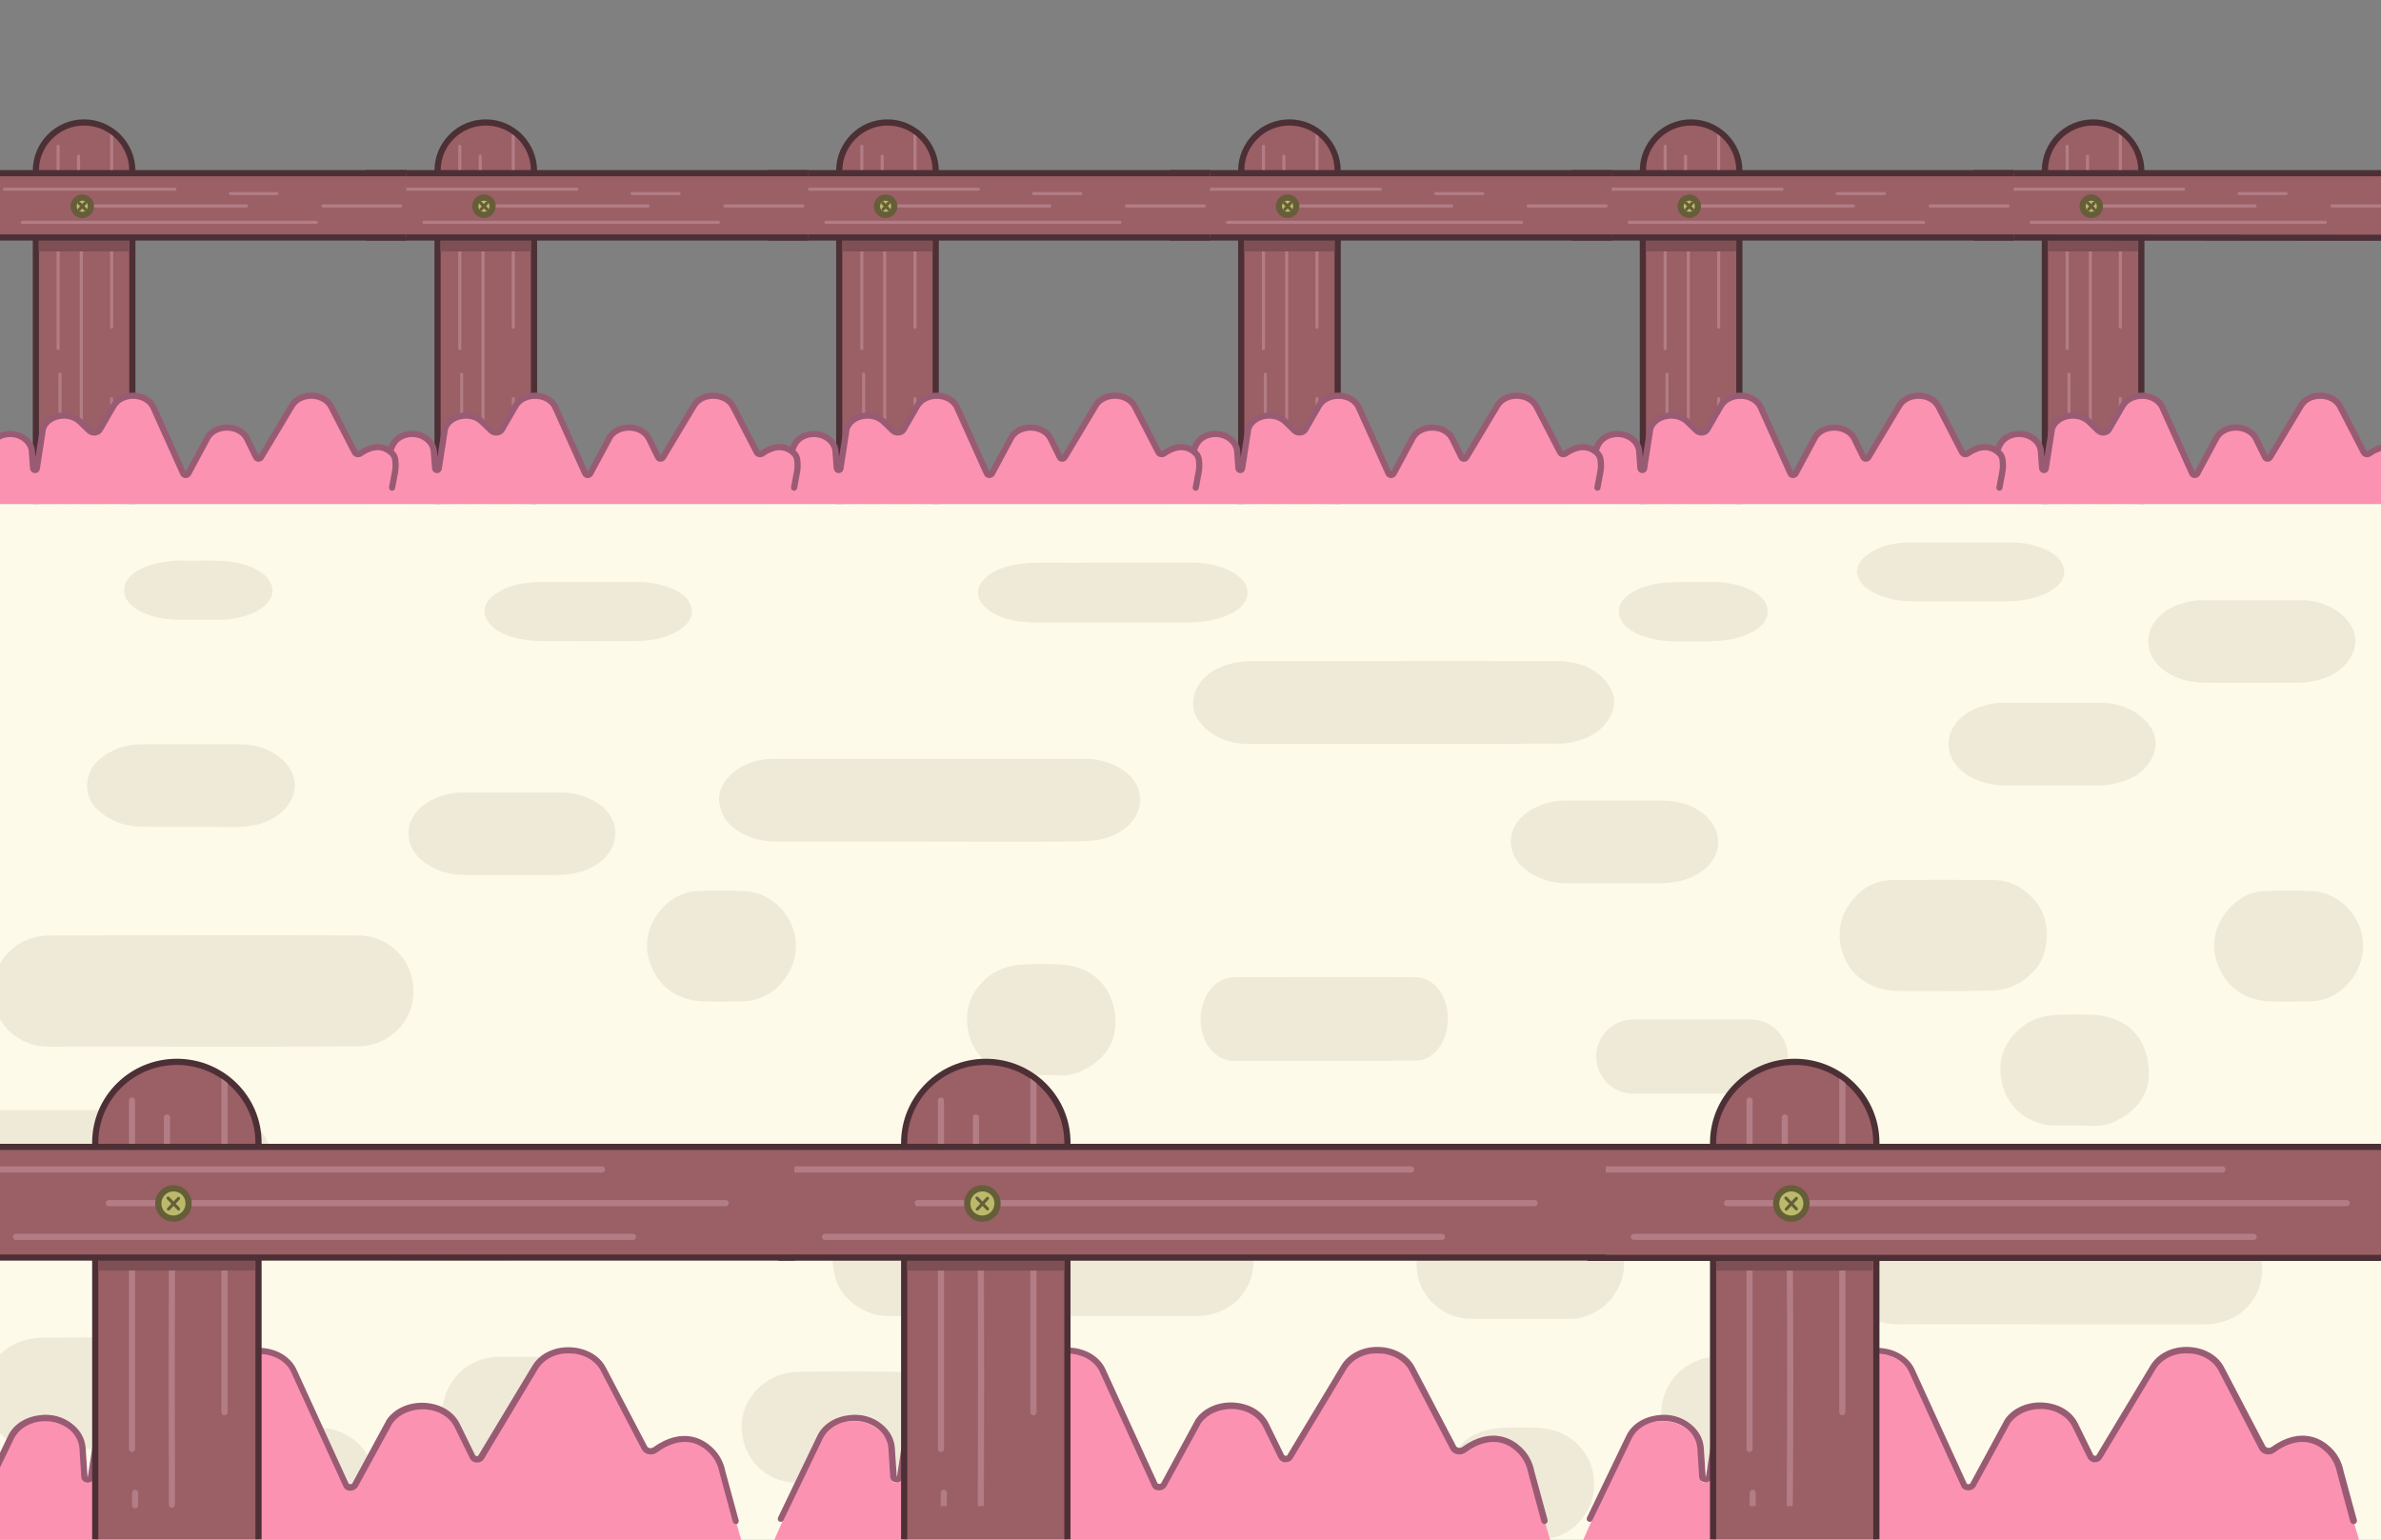 <?xml version="1.0" encoding="utf-8"?>
<!-- Generator: Adobe Illustrator 26.2.1, SVG Export Plug-In . SVG Version: 6.00 Build 0)  -->
<svg version="1.1" id="Layer_1" xmlns="http://www.w3.org/2000/svg" xmlns:xlink="http://www.w3.org/1999/xlink" x="0px" y="0px"
	 viewBox="0 0 770 498" style="enable-background:new 0 0 770 498;" xml:space="preserve">
<rect x="0" y="0" width="770" height="498" fill="#808080" stroke="none"/>
<style type="text/css">
	.st0{fill:#9B5F66;}
	.st1{fill:#4C3035;}
	.st2{clip-path:url(#SVGID_00000042705179466774639720000016606211198376518834_);}
	.st3{fill:none;stroke:#B27D85;stroke-linecap:round;stroke-miterlimit:10;}
	.st4{fill:none;stroke:#7F4F56;stroke-width:10;stroke-miterlimit:10;}
	.st5{fill:none;stroke:#4C3035;stroke-width:2;stroke-miterlimit:10;}
	.st6{fill:#BABA6A;stroke:#665D39;stroke-width:2;stroke-miterlimit:10;}
	.st7{fill:none;stroke:#665D39;stroke-linecap:round;stroke-miterlimit:10;}
	.st8{fill:#FC92B1;}
	.st9{fill:none;stroke:#995B73;stroke-width:2;stroke-linecap:round;stroke-miterlimit:10;}
	.st10{clip-path:url(#SVGID_00000085224042582579697750000015475757862578368659_);}
	.st11{clip-path:url(#SVGID_00000148652434263625296930000004195761079021285276_);}
	.st12{clip-path:url(#SVGID_00000102530348541149364390000009557105218241904305_);}
	.st13{clip-path:url(#SVGID_00000181782157020748627230000008043758527228018824_);}
	.st14{clip-path:url(#SVGID_00000138566569702193598570000018269794459316217473_);}
	.st15{fill:#FDFAEA;}
	.st16{fill:#EFEAD8;}
	.st17{fill:#995B73;}
	.st18{clip-path:url(#SVGID_00000160170218174752312240000010390864348495004570_);}
	.st19{fill:#B27D85;}
	.st20{fill:#7F4F56;}
	.st21{fill:#BABA6A;}
	.st22{fill:#665D39;}
	.st23{clip-path:url(#SVGID_00000079473546386417282000000015840510572696513411_);}
	.st24{clip-path:url(#SVGID_00000057858847504065869860000014563563492678108069_);}
</style>
<path class="st0" d="M676.9,261c-8.6,0-15.6-7-15.6-15.6V55.3c0-8.6,7-15.6,15.6-15.6s15.6,7,15.6,15.6v190.1
	C692.4,254,685.4,261,676.9,261z"/>
<path class="st1" d="M676.9,40.6c8.1,0,14.6,6.5,14.6,14.6v190.1c0,8.1-6.5,14.6-14.6,14.6s-14.6-6.5-14.6-14.6v-190
	C662.2,47.2,668.8,40.6,676.9,40.6 M676.9,38.6c-9.2,0-16.6,7.5-16.6,16.6v190.1c0,9.2,7.5,16.6,16.6,16.6s16.6-7.5,16.6-16.6v-190
	C693.4,46.1,685.9,38.6,676.9,38.6z"/>
<g>
	<defs>
		<path id="SVGID_1_" d="M676.9,260c-8.1,0-14.6-6.5-14.6-14.6V55.3c0-8.1,6.5-14.6,14.6-14.6s14.6,6.5,14.6,14.6v190.1
			C691.4,253.5,684.9,260,676.9,260z"/>
	</defs>
	<clipPath id="SVGID_00000100368060720357108730000014023237852469768888_">
		<use xlink:href="#SVGID_1_"  style="overflow:visible;"/>
	</clipPath>
	<g style="clip-path:url(#SVGID_00000100368060720357108730000014023237852469768888_);">
		<path class="st3" d="M668.5,247.3v65.4 M676,276.2v65.4 M685.7,228.9v76.9 M675.1,250.5v17.3 M669.1,321v12.8"/>
		<g>
			<path class="st3" d="M668.5,147.3v65.4 M676,176.2v65.4 M685.7,128.9v76.9 M675.1,150.5v17.3 M669.1,221v12.8"/>
		</g>
		<g>
			<path class="st3" d="M668.5,47.3v65.4 M676,76.2v65.4 M685.7,28.9v76.9 M675.1,50.5v17.3 M669.1,121v12.8"/>
		</g>
	</g>
</g>
<path class="st4" d="M662.2,76.3h29.2"/>
<path class="st0" d="M638.2,56h143.3v20.9H638.2"/>
<path class="st3" d="M651.1,61.2h55.1 M674.2,66.6h55.1 M656.9,71.9H752"/>
<path class="st5" d="M638.2,76.8l143.3,0.1 M638.2,56h143.3"/>
<circle class="st6" cx="676.3" cy="66.7" r="2.8"/>
<path class="st7" d="M675.3,65.7l2,2 M677.2,65.7l-1.8,2"/>
<path class="st3" d="M724.1,62.6h15.2 M754.1,66.6h25.2"/>
<path class="st8" d="M638.2,163h138.9l1.6-12.2c-0.3-1.5-1-3-2.3-4.2c-3.8-3.7-8.2-1.4-10.2,0c-0.6,0.5-1.6,0.3-1.9-0.4l-7.6-14.7
	c-2.4-4.6-10.1-4.7-12.7-0.3l-10,16.7c-0.3,0.6-1.3,0.5-1.6,0l-2.9-5.9c-2.2-4.5-9.7-4.9-12.6-0.7l-6.4,11.9c-0.3,0.6-1.4,0.6-1.7,0
	l-9.7-21.5c-2.4-4.6-10.2-4.7-12.8-0.2l-4.4,7.6c-0.6,1.1-2.4,1.3-3.4,0.4l-3-2.9c-3.6-3.5-10.5-2.2-12,2.2l-2,12.9
	c-0.1,0.6-1.2,0.6-1.2,0l-0.4-5.4c-0.2-3.4-3.9-6.1-8-5.6c-2.3,0.3-4.4,1.5-5.4,3.7L638.2,163L638.2,163z"/>
<path class="st9" d="M776.5,157.7l0.9-4.8c0.3-1.4,0.3-2.9,0.1-4.3c-0.1-0.7-0.4-1.4-1-2c-3.8-3.7-8.2-1.4-10.2,0
	c-0.6,0.5-1.6,0.3-1.9-0.4l-7.6-14.7c-2.4-4.6-10.1-4.7-12.7-0.3l-10,16.7c-0.4,0.6-1.3,0.6-1.6-0.1l-2.9-5.9
	c-2.2-4.5-9.7-4.9-12.6-0.7l-6.4,11.9c-0.4,0.7-1.4,0.7-1.7-0.1l-9.7-21.5c-2.4-4.6-10.2-4.7-12.8-0.2l-4.4,7.6
	c-0.6,1.1-2.4,1.3-3.4,0.4l-3-2.9c-3.6-3.5-10.5-2.2-12,2.2l-2,12.9c-0.1,0.7-1.1,0.7-1.2-0.1L660,146c-0.2-3.4-3.9-6.1-8-5.6
	c-2.3,0.3-4.4,1.5-5.4,3.7l-5.4,12.5"/>
<g>
	<path class="st0" d="M546.9,261c-8.6,0-15.6-7-15.6-15.6V55.3c0-8.6,7-15.6,15.6-15.6s15.6,7,15.6,15.6v190.1
		C562.5,254,555.5,261,546.9,261z"/>
	<path class="st1" d="M546.9,40.6c8.1,0,14.6,6.5,14.6,14.6v190.1c0,8.1-6.5,14.6-14.6,14.6s-14.6-6.5-14.6-14.6v-190
		C532.2,47.2,538.8,40.6,546.9,40.6 M546.9,38.6c-9.2,0-16.6,7.5-16.6,16.6v190.1c0,9.2,7.5,16.6,16.6,16.6s16.6-7.5,16.6-16.6v-190
		C563.5,46.1,556,38.6,546.9,38.6z"/>
	<g>
		<defs>
			<path id="SVGID_00000010289008603429262080000017146757203302859682_" d="M546.9,260c-8.1,0-14.6-6.5-14.6-14.6V55.3
				c0-8.1,6.5-14.6,14.6-14.6s14.6,6.5,14.6,14.6v190.1C561.5,253.5,555,260,546.9,260z"/>
		</defs>
		<clipPath id="SVGID_00000081625927827411177390000016393514280826751646_">
			<use xlink:href="#SVGID_00000010289008603429262080000017146757203302859682_"  style="overflow:visible;"/>
		</clipPath>
		<g style="clip-path:url(#SVGID_00000081625927827411177390000016393514280826751646_);">
			<path class="st3" d="M538.5,247.3v65.4 M546,276.2v65.4 M555.8,228.9v76.9 M545.1,250.5v17.3 M539.1,321v12.8"/>
			<g>
				<path class="st3" d="M538.5,147.3v65.4 M546,176.2v65.4 M555.8,128.9v76.9 M545.1,150.5v17.3 M539.1,221v12.8"/>
			</g>
			<g>
				<path class="st3" d="M538.5,47.3v65.4 M546,76.2v65.4 M555.8,28.9v76.9 M545.1,50.5v17.3 M539.1,121v12.8"/>
			</g>
		</g>
	</g>
	<path class="st4" d="M532.2,76.3h29.3"/>
	<path class="st0" d="M508.2,56h143v20.9h-143"/>
	<path class="st3" d="M521.1,61.2h55.2 M544.2,66.6h55.2 M526.9,71.9h95.2"/>
	<path class="st5" d="M508.2,76.8h143 M508.2,56h143"/>
	<g>
		<circle class="st6" cx="546.3" cy="66.7" r="2.8"/>
		<path class="st7" d="M545.3,65.7l2,2 M547.2,65.7l-1.8,2"/>
	</g>
	<path class="st3" d="M594.2,62.6h15.2 M624.2,66.6h25.2"/>
	<path class="st8" d="M508.2,163h142.9l-2.4-12.2c-0.3-1.5-1-3-2.3-4.2c-3.8-3.7-8.2-1.4-10.2,0c-0.6,0.5-1.6,0.3-1.9-0.4l-7.6-14.7
		c-2.4-4.6-10.1-4.7-12.7-0.3l-10,16.7c-0.3,0.6-1.3,0.5-1.6,0l-2.9-5.9c-2.2-4.5-9.7-4.9-12.6-0.7l-6.4,11.9
		c-0.3,0.6-1.4,0.6-1.7,0l-9.7-21.5c-2.4-4.6-10.2-4.7-12.8-0.2l-4.4,7.6c-0.6,1.1-2.4,1.3-3.4,0.4l-3-2.9c-3.6-3.5-10.5-2.2-12,2.2
		l-2,12.9c-0.1,0.6-1.2,0.6-1.2,0l-0.4-5.4c-0.2-3.4-3.9-6.1-8-5.6c-2.3,0.3-4.4,1.5-5.4,3.7L508.2,163L508.2,163z"/>
	<path class="st9" d="M646.6,157.7l0.9-4.8c0.3-1.4,0.3-2.9,0.1-4.3c-0.1-0.7-0.4-1.4-1-2c-3.8-3.7-8.2-1.4-10.2,0
		c-0.6,0.5-1.6,0.3-1.9-0.4l-7.6-14.7c-2.4-4.6-10.1-4.7-12.7-0.3l-10,16.7c-0.4,0.6-1.3,0.6-1.6-0.1l-2.9-5.9
		c-2.2-4.5-9.7-4.9-12.6-0.7l-6.4,11.9c-0.4,0.7-1.4,0.7-1.7-0.1l-9.7-21.5c-2.4-4.6-10.2-4.7-12.8-0.2l-4.4,7.6
		c-0.6,1.1-2.4,1.3-3.4,0.4l-3-2.9c-3.6-3.5-10.5-2.2-12,2.2l-2,12.9c-0.1,0.7-1.1,0.7-1.2-0.1l-0.4-5.4c-0.2-3.4-3.9-6.1-8-5.6
		c-2.3,0.3-4.4,1.5-5.4,3.7l-5.4,12.5"/>
</g>
<g>
	<path class="st0" d="M417,261c-8.6,0-15.6-7-15.6-15.6V55.3c0-8.6,7-15.6,15.6-15.6s15.6,7,15.6,15.6v190.1
		C432.6,254,425.6,261,417,261z"/>
	<path class="st1" d="M417,40.6c8.1,0,14.6,6.5,14.6,14.6v190.1c0,8.1-6.6,14.6-14.6,14.6s-14.6-6.5-14.6-14.6v-190
		C402.3,47.2,408.9,40.6,417,40.6 M417,38.6c-9.2,0-16.6,7.5-16.6,16.6v190.1c0,9.2,7.5,16.6,16.6,16.6c9.2,0,16.6-7.5,16.6-16.6
		v-190C433.6,46.1,426.1,38.6,417,38.6z"/>
	<g>
		<defs>
			<path id="SVGID_00000137842461862232599510000015230408956662081181_" d="M417,260c-8.1,0-14.6-6.5-14.6-14.6V55.3
				c0-8.1,6.5-14.6,14.6-14.6s14.6,6.5,14.6,14.6v190.1C431.6,253.5,425.1,260,417,260z"/>
		</defs>
		<clipPath id="SVGID_00000157292985068661802870000014240693044395288506_">
			<use xlink:href="#SVGID_00000137842461862232599510000015230408956662081181_"  style="overflow:visible;"/>
		</clipPath>
		<g style="clip-path:url(#SVGID_00000157292985068661802870000014240693044395288506_);">
			<path class="st3" d="M408.6,247.3v65.4 M416.1,276.2v65.4 M425.9,228.9v76.9 M415.2,250.5v17.3 M409.2,321v12.8"/>
			<g>
				<path class="st3" d="M408.6,147.3v65.4 M416.1,176.2v65.4 M425.9,128.9v76.9 M415.2,150.5v17.3 M409.2,221v12.8"/>
			</g>
			<g>
				<path class="st3" d="M408.6,47.3v65.4 M416.1,76.2v65.4 M425.9,28.9v76.9 M415.2,50.5v17.3 M409.2,121v12.8"/>
			</g>
		</g>
	</g>
	<path class="st4" d="M402.3,76.3h29.3"/>
	<path class="st0" d="M378.3,56h142.9v20.9H378.3"/>
	<path class="st3" d="M391.2,61.2h55.2 M414.3,66.6h55.2 M397,71.9h95.1"/>
	<path class="st5" d="M378.3,76.8h142.9 M378.3,56h142.9"/>
	<g>
		<circle class="st6" cx="416.4" cy="66.7" r="2.8"/>
		<path class="st7" d="M415.4,65.7l2,2 M417.3,65.7l-1.8,2"/>
	</g>
	<path class="st3" d="M464.3,62.6h15.2 M494.2,66.6h25.2"/>
	<path class="st8" d="M378.3,163h142.9l-2.4-12.2c-0.3-1.5-1-3-2.3-4.2c-3.8-3.7-8.2-1.4-10.2,0c-0.6,0.5-1.6,0.3-1.9-0.4l-7.6-14.7
		c-2.4-4.6-10.1-4.7-12.7-0.3l-10,16.7c-0.3,0.6-1.3,0.5-1.6,0l-2.9-5.9c-2.2-4.5-9.7-4.9-12.6-0.7l-6.4,11.9
		c-0.3,0.6-1.4,0.6-1.7,0l-9.7-21.5c-2.4-4.6-10.2-4.7-12.8-0.2l-4.4,7.6c-0.6,1.1-2.4,1.3-3.4,0.4l-3-2.9c-3.6-3.5-10.5-2.2-12,2.2
		l-2,12.9c-0.1,0.6-1.2,0.6-1.2,0l-0.4-5.4c-0.2-3.4-3.9-6.1-8-5.6c-2.3,0.3-4.4,1.5-5.4,3.7L378.3,163L378.3,163z"/>
	<path class="st9" d="M516.6,157.7l0.9-4.8c0.3-1.4,0.3-2.9,0.1-4.3c-0.1-0.7-0.4-1.4-1-2c-3.8-3.7-8.2-1.4-10.2,0
		c-0.6,0.5-1.6,0.3-1.9-0.4l-7.6-14.7c-2.4-4.6-10.1-4.7-12.7-0.3l-10,16.7c-0.4,0.6-1.3,0.6-1.6-0.1l-2.9-5.9
		c-2.2-4.5-9.7-4.9-12.6-0.7l-6.4,11.9c-0.4,0.7-1.4,0.7-1.7-0.1l-9.7-21.5c-2.4-4.6-10.2-4.7-12.8-0.2l-4.4,7.6
		c-0.6,1.1-2.4,1.3-3.4,0.4l-3-2.9c-3.6-3.5-10.5-2.2-12,2.2l-2,12.9c-0.1,0.7-1.1,0.7-1.2-0.1l-0.4-5.4c-0.2-3.4-3.9-6.1-8-5.6
		c-2.3,0.3-4.4,1.5-5.4,3.7l-5.4,12.5"/>
</g>
<g>
	<path class="st0" d="M287,261c-8.6,0-15.6-7-15.6-15.6V55.3c0-8.6,7-15.6,15.6-15.6s15.6,7,15.6,15.6v190.1
		C302.6,254,295.6,261,287,261z"/>
	<path class="st1" d="M287,40.6c8.1,0,14.6,6.5,14.6,14.6v190.1c0,8.1-6.6,14.6-14.6,14.6s-14.6-6.5-14.6-14.6v-190
		C272.4,47.2,279,40.6,287,40.6 M287,38.6c-9.2,0-16.6,7.5-16.6,16.6v190.1c0,9.2,7.5,16.6,16.6,16.6c9.2,0,16.6-7.5,16.6-16.6v-190
		C303.6,46.1,296.1,38.6,287,38.6z"/>
	<g>
		<defs>
			<path id="SVGID_00000116201283856937290870000002778722884017113523_" d="M287,260c-8.1,0-14.6-6.5-14.6-14.6V55.3
				c0-8.1,6.5-14.6,14.6-14.6s14.6,6.5,14.6,14.6v190.1C301.6,253.5,295.1,260,287,260z"/>
		</defs>
		<clipPath id="SVGID_00000183933872421270389720000016035473442168973241_">
			<use xlink:href="#SVGID_00000116201283856937290870000002778722884017113523_"  style="overflow:visible;"/>
		</clipPath>
		<g style="clip-path:url(#SVGID_00000183933872421270389720000016035473442168973241_);">
			<path class="st3" d="M278.7,247.3v65.4 M286.1,276.2v65.4 M295.9,228.9v76.9 M285.3,250.5v17.3 M279.3,321v12.8"/>
			<g>
				<path class="st3" d="M278.7,147.3v65.4 M286.1,176.2v65.4 M295.9,128.9v76.9 M285.3,150.5v17.3 M279.3,221v12.8"/>
			</g>
			<g>
				<path class="st3" d="M278.7,47.3v65.4 M286.1,76.2v65.4 M295.9,28.9v76.9 M285.3,50.5v17.3 M279.3,121v12.8"/>
			</g>
		</g>
	</g>
	<path class="st4" d="M272.4,76.3h29.2"/>
	<path class="st0" d="M248.4,56h142.9v20.9H248.4"/>
	<path class="st3" d="M261.3,61.2h55.1 M284.4,66.6h55.1 M267.1,71.9h95.1"/>
	<path class="st5" d="M248.4,76.8h142.9 M248.4,56h142.9"/>
	<g>
		<circle class="st6" cx="286.4" cy="66.7" r="2.8"/>
		<path class="st7" d="M285.5,65.7l1.9,2 M287.3,65.7l-1.7,2"/>
	</g>
	<path class="st3" d="M334.3,62.6h15.2 M364.3,66.6h25.2"/>
	<path class="st8" d="M248.4,163h142.9l-2.4-12.2c-0.3-1.5-1-3-2.3-4.2c-3.8-3.7-8.2-1.4-10.2,0c-0.6,0.5-1.6,0.3-1.9-0.4l-7.6-14.7
		c-2.4-4.6-10.1-4.7-12.7-0.3l-10,16.7c-0.3,0.6-1.3,0.5-1.6,0l-2.9-5.9c-2.2-4.5-9.7-4.9-12.6-0.7l-6.4,11.9
		c-0.3,0.6-1.4,0.6-1.7,0l-9.7-21.5c-2.4-4.6-10.2-4.7-12.8-0.2l-4.4,7.6c-0.6,1.1-2.4,1.3-3.4,0.4l-3-2.9c-3.6-3.5-10.5-2.2-12,2.2
		l-2,12.9c-0.1,0.6-1.2,0.6-1.2,0l-0.4-5.4c-0.2-3.4-3.9-6.1-8-5.6c-2.3,0.3-4.4,1.5-5.4,3.7L248.4,163L248.4,163z"/>
	<path class="st9" d="M386.7,157.7l0.9-4.8c0.3-1.4,0.3-2.9,0.1-4.3c-0.1-0.7-0.4-1.4-1-2c-3.8-3.7-8.2-1.4-10.2,0
		c-0.6,0.5-1.6,0.3-1.9-0.4l-7.6-14.7c-2.4-4.6-10.1-4.7-12.7-0.3l-10,16.7c-0.4,0.6-1.3,0.6-1.6-0.1l-2.9-5.9
		c-2.2-4.5-9.7-4.9-12.6-0.7l-6.4,11.9c-0.4,0.7-1.4,0.7-1.7-0.1l-9.7-21.5c-2.4-4.6-10.2-4.7-12.8-0.2l-4.4,7.6
		c-0.6,1.1-2.4,1.3-3.4,0.4l-3-2.9c-3.6-3.5-10.5-2.2-12,2.2l-2,12.9c-0.1,0.7-1.1,0.7-1.2-0.1l-0.4-5.4c-0.2-3.4-3.9-6.1-8-5.6
		c-2.3,0.3-4.4,1.5-5.4,3.7l-5.4,12.5"/>
</g>
<g>
	<path class="st0" d="M157.1,261c-8.6,0-15.6-7-15.6-15.6V55.3c0-8.6,7-15.6,15.6-15.6s15.6,7,15.6,15.6v190.1
		C172.7,254,165.7,261,157.1,261z"/>
	<path class="st1" d="M157.1,40.6c8.1,0,14.6,6.5,14.6,14.6v190.1c0,8.1-6.6,14.6-14.6,14.6s-14.6-6.5-14.6-14.6v-190
		C142.4,47.2,149,40.6,157.1,40.6 M157.1,38.6c-9.2,0-16.6,7.5-16.6,16.6v190.1c0,9.2,7.5,16.6,16.6,16.6s16.6-7.5,16.6-16.6v-190
		C173.7,46.1,166.2,38.6,157.1,38.6z"/>
	<g>
		<defs>
			<path id="SVGID_00000003793854623007937090000012693264282430962838_" d="M157.1,260c-8.1,0-14.6-6.5-14.6-14.6V55.3
				c0-8.1,6.6-14.6,14.6-14.6c8.1,0,14.6,6.5,14.6,14.6v190.1C171.7,253.5,165.2,260,157.1,260z"/>
		</defs>
		<clipPath id="SVGID_00000026856788196714039860000018396833500504589189_">
			<use xlink:href="#SVGID_00000003793854623007937090000012693264282430962838_"  style="overflow:visible;"/>
		</clipPath>
		<g style="clip-path:url(#SVGID_00000026856788196714039860000018396833500504589189_);">
			<path class="st3" d="M148.7,247.3v65.4 M156.2,276.2v65.4 M166,228.9v76.9 M155.3,250.5v17.3 M149.3,321v12.8"/>
			<g>
				<path class="st3" d="M148.7,147.3v65.4 M156.2,176.2v65.4 M166,128.9v76.9 M155.3,150.5v17.3 M149.3,221v12.8"/>
			</g>
			<g>
				<path class="st3" d="M148.7,47.3v65.4 M156.2,76.2v65.4 M166,28.9v76.9 M155.3,50.5v17.3 M149.3,121v12.8"/>
			</g>
		</g>
	</g>
	<path class="st4" d="M142.4,76.3h29.3"/>
	<path class="st0" d="M118.4,56h143v20.9h-143"/>
	<path class="st3" d="M131.3,61.2h55.2 M154.4,66.6h55.2 M137.1,71.9h95.2"/>
	<path class="st5" d="M118.4,76.8h143 M118.4,56h143"/>
	<g>
		<circle class="st6" cx="156.5" cy="66.7" r="2.8"/>
		<path class="st7" d="M155.5,65.7l2,2 M157.4,65.7l-1.8,2"/>
	</g>
	<path class="st3" d="M204.4,62.6h15.2 M234.4,66.6h25.2"/>
	<path class="st8" d="M118.4,163h142.9l-2.4-12.2c-0.3-1.5-1-3-2.3-4.2c-3.8-3.7-8.2-1.4-10.2,0c-0.6,0.5-1.6,0.3-1.9-0.4l-7.6-14.7
		c-2.4-4.6-10.1-4.7-12.7-0.3l-10,16.7c-0.3,0.6-1.3,0.5-1.6,0l-2.9-5.9c-2.2-4.5-9.7-4.9-12.6-0.7l-6.4,11.9
		c-0.3,0.6-1.4,0.6-1.7,0l-9.7-21.5c-2.4-4.6-10.2-4.7-12.8-0.2l-4.4,7.6c-0.6,1.1-2.4,1.3-3.4,0.4l-3-2.9c-3.6-3.5-10.5-2.2-12,2.2
		l-2,12.9c-0.1,0.6-1.2,0.6-1.2,0l-0.4-5.4c-0.2-3.4-3.9-6.1-8-5.6c-2.3,0.3-4.4,1.5-5.4,3.7L118.4,163L118.4,163z"/>
	<path class="st9" d="M256.8,157.7l0.9-4.8c0.3-1.4,0.3-2.9,0.1-4.3c-0.1-0.7-0.4-1.4-1-2c-3.8-3.7-8.2-1.4-10.2,0
		c-0.6,0.5-1.6,0.3-1.9-0.4l-7.6-14.7c-2.4-4.6-10.1-4.7-12.7-0.3l-10,16.7c-0.4,0.6-1.3,0.6-1.6-0.1l-2.9-5.9
		c-2.2-4.5-9.7-4.9-12.6-0.7l-6.4,11.9c-0.4,0.7-1.4,0.7-1.7-0.1l-9.7-21.5c-2.4-4.6-10.2-4.7-12.8-0.2l-4.4,7.6
		c-0.6,1.1-2.4,1.3-3.4,0.4l-3-2.9c-3.6-3.5-10.5-2.2-12,2.2l-2,12.9c-0.1,0.7-1.1,0.7-1.2-0.1l-0.4-5.4c-0.2-3.4-3.9-6.1-8-5.6
		c-2.3,0.3-4.4,1.5-5.4,3.7l-5.4,12.5"/>
</g>
<g>
	<path class="st0" d="M27.2,261c-8.6,0-15.6-7-15.6-15.6V55.3c0-8.6,7-15.6,15.6-15.6s15.6,7,15.6,15.6v190.1
		C42.8,254,35.8,261,27.2,261z"/>
	<path class="st1" d="M27.2,40.6c8.1,0,14.6,6.5,14.6,14.6v190.1c0,8.1-6.5,14.6-14.6,14.6s-14.6-6.5-14.6-14.6v-190
		C12.5,47.2,19.1,40.6,27.2,40.6 M27.2,38.6c-9.2,0-16.6,7.5-16.6,16.6v190.1c0,9.2,7.5,16.6,16.6,16.6s16.6-7.5,16.6-16.6v-190
		C43.8,46.1,36.3,38.6,27.2,38.6z"/>
	<g>
		<defs>
			<path id="SVGID_00000083049310244729016680000007721924624159385013_" d="M27.2,260c-8.1,0-14.6-6.5-14.6-14.6V55.3
				c0-8.1,6.5-14.6,14.6-14.6s14.6,6.5,14.6,14.6v190.1C41.8,253.5,35.3,260,27.2,260z"/>
		</defs>
		<clipPath id="SVGID_00000042737228703637266060000003484386584619243444_">
			<use xlink:href="#SVGID_00000083049310244729016680000007721924624159385013_"  style="overflow:visible;"/>
		</clipPath>
		<g style="clip-path:url(#SVGID_00000042737228703637266060000003484386584619243444_);">
			<path class="st3" d="M18.8,247.3v65.4 M26.3,276.2v65.4 M36.1,228.9v76.9 M25.4,250.5v17.3 M19.4,321v12.8"/>
			<g>
				<path class="st3" d="M18.8,147.3v65.4 M26.3,176.2v65.4 M36.1,128.9v76.9 M25.4,150.5v17.3 M19.4,221v12.8"/>
			</g>
			<g>
				<path class="st3" d="M18.8,47.3v65.4 M26.3,76.2v65.4 M36.1,28.9v76.9 M25.4,50.5v17.3 M19.4,121v12.8"/>
			</g>
		</g>
	</g>
	<path class="st4" d="M12.5,76.3h29.3"/>
	<path class="st0" d="M-11.5,56h142.9v20.9H-11.5"/>
	<path class="st3" d="M1.4,61.2h55.2 M24.5,66.6h55.2 M7.2,71.9h95.1"/>
	<path class="st5" d="M-11.5,76.8h142.9 M-11.5,56h142.9"/>
	<g>
		<circle class="st6" cx="26.6" cy="66.7" r="2.8"/>
		<path class="st7" d="M25.6,65.7l2,2 M27.5,65.7l-1.8,2"/>
	</g>
	<path class="st3" d="M74.5,62.6h15.1 M104.4,66.6h25.2"/>
	<path class="st8" d="M-10.5,163h141.9l-2.4-12.2c-0.3-1.5-1-3-2.3-4.2c-3.8-3.7-8.2-1.4-10.2,0c-0.6,0.5-1.6,0.3-1.9-0.4l-7.6-14.7
		c-2.4-4.6-10.1-4.7-12.7-0.3l-10,16.7c-0.3,0.6-1.3,0.5-1.6,0l-2.9-5.9c-2.2-4.5-9.7-4.9-12.6-0.7l-6.4,11.9
		c-0.3,0.6-1.4,0.6-1.7,0l-9.6-21.5c-2.4-4.6-10.2-4.7-12.8-0.2l-4.4,7.6c-0.6,1.1-2.4,1.3-3.4,0.4l-3-2.9c-3.6-3.5-10.5-2.2-12,2.2
		l-2,12.9c-0.1,0.6-1.2,0.6-1.2,0l-0.4-5.4c-0.2-3.4-3.9-6.1-8-5.6c-2.3,0.3-4.4,1.5-5.4,3.7L-10.5,163z"/>
	<path class="st9" d="M126.8,157.7l0.9-4.8c0.3-1.4,0.3-2.9,0.1-4.3c-0.1-0.7-0.4-1.4-1-2c-3.8-3.7-8.2-1.4-10.2,0
		c-0.6,0.5-1.6,0.3-1.9-0.4l-7.6-14.7c-2.4-4.6-10.1-4.7-12.7-0.3l-10,16.7c-0.4,0.6-1.3,0.6-1.6-0.1l-2.9-5.9
		c-2.2-4.5-9.7-4.9-12.6-0.7l-6.4,11.9c-0.4,0.7-1.4,0.7-1.7-0.1l-9.7-21.5c-2.4-4.6-10.2-4.7-12.8-0.2l-4.4,7.6
		c-0.6,1.1-2.4,1.3-3.4,0.4l-3-2.9c-3.6-3.5-10.5-2.2-12,2.2l-2,12.9c-0.1,0.7-1.1,0.7-1.2-0.1l-0.4-5.4c-0.2-3.4-3.9-6.1-8-5.6
		c-2.3,0.3-4.4,1.5-5.4,3.7L-8.5,157"/>
</g>
<path class="st15" d="M-11.5,163h793v335h-793V163z"/>
<g>
	<path class="st16" d="M-7.9,359h78.6c8.4,0,15.8,6.2,17.2,14.6c1,5.8-0.3,11.2-4.8,15.7c-3.1,3.1-6.6,4.8-10.9,5.4
		c-1.8,0.2-3.6,0.3-5.4,0.3H-7.9V359z M428.2,343.1h-29.3c-2.7,0-5.1-1.2-7.1-3.4c-1.7-1.9-2.8-4.3-3.3-7.1
		c-1.2-7.1,2.2-14.2,7.5-16c1-0.3,2-0.6,3-0.6c19.6,0,39.1-0.1,58.7,0c6.5,0,11,7,10.5,14.5c-0.4,6-3.4,10.7-8.1,12.2
		c-0.9,0.3-1.8,0.3-2.7,0.3C447.7,343.1,438,343.1,428.2,343.1z M65.5,338.5c-16.6,0-33.3-0.1-49.9,0c-4.6,0-8.6-1.6-12-4.5
		c-2.9-2.5-4.7-5.7-5.6-9.5c-2.1-9.4,3.7-18.9,12.9-21.3c1.6-0.4,3.3-0.7,5-0.7c33.3,0,66.6-0.1,99.8,0c11.1,0,18.7,9.3,18,19.2
		c-0.6,7.9-5.7,14.2-13.8,16.2c-1.5,0.4-3,0.5-4.5,0.5C98.8,338.5,82.2,338.5,65.5,338.5L65.5,338.5z M300.3,272.2h-48.8
		c-5.6,0-10.5-1.4-14.4-4.6c-2-1.6-3.2-3.5-3.9-5.6c-1.4-3.8-0.6-7.5,2.4-10.7c3.6-3.8,8.5-5.9,15-5.9h100.3c3.7,0,7,0.8,10,2.3
		c5.3,2.7,8,6.6,7.8,11.4c-0.3,7-7.4,12.2-15.8,12.8c-3,0.2-6,0.2-8.9,0.3C329.4,272.3,314.9,272.2,300.3,272.2L300.3,272.2z
		 M453.7,240.6H404c-5,0-9.2-1.2-12.8-3.9c-1.8-1.4-3.2-2.9-4.2-4.7c-3-5.4,0-12.1,5.8-15.3c3.6-2,7.7-2.9,12-2.9
		c32.8,0,65.7-0.1,98.5,0c8.3,0,14.5,3.1,17.6,8.9c1.4,2.6,1.5,5.4,0.3,8.1c-2,4.5-5.9,7.6-12.1,9.1c-1.7,0.4-3.4,0.6-5.1,0.6
		C487.3,240.6,470.5,240.6,453.7,240.6L453.7,240.6z M663.3,428.3c-16.7,0-33.4-0.1-50.2,0c-6.6,0-14.4-4.7-16.6-12
		c-2.1-7-0.9-13.2,4.3-18.5c3.6-3.7,8-5.4,13-5.4c33.3-0.1,66.6-0.1,99.9,0c9,0,16.1,5.8,17.6,14.9c1.7,10.4-4.9,18.8-14.2,20.6
		c-1.2,0.2-2.4,0.4-3.7,0.4H663.3z M337.1,425.6c-16.7,0-33.4-0.1-50.2,0c-6.5,0-14.5-4.7-16.7-12.2c-2-6.9-0.8-13,4.3-18.3
		c3.7-3.7,8.2-5.4,13.2-5.4c33.2-0.1,66.3-0.1,99.5,0c9.1,0,16.3,5.7,17.9,14.9c1.8,10.3-4.8,18.8-14.1,20.6
		c-1.2,0.2-2.4,0.4-3.7,0.4H337.1L337.1,425.6z M359.8,181.9h24.7c4,0,7.8,0.5,11.2,1.8c9.7,3.6,10,10.8,2.7,14.6
		c-3.8,2-8.4,2.9-13.6,3c-16.6,0-33.3,0.1-49.9,0c-7.8,0-13.7-1.9-17.1-5.8c-3.5-4-0.9-9,5.8-11.6c3.5-1.3,7.3-1.9,11.5-1.9
		c4.2-0.1,8.3,0,12.5,0C351.6,181.9,355.7,181.9,359.8,181.9L359.8,181.9z M61.4,267.4H47.2c-3.7,0-7.3-0.5-10.4-2
		c-5.1-2.5-8.3-5.9-8.6-10.5c-0.3-5,2.2-9,7.8-11.9c2.9-1.5,6.2-2.3,9.9-2.3h32c8.1,0,15.4,4.6,17.1,10.8
		c1.8,6.4-3.6,13.8-13.4,15.5c-1.6,0.3-3.3,0.5-5,0.5C71.4,267.4,66.4,267.4,61.4,267.4z M522.1,258.9h15.8
		c10.1,0,18.5,6.4,17.7,14.5c-0.6,6.1-6.8,11.1-15.1,12c-1.7,0.2-3.5,0.3-5.2,0.3h-27.8c-3.5,0-6.8-0.5-9.8-1.9
		c-5.5-2.5-8.7-6.1-9.1-11c-0.4-6.4,5.4-12.3,14.5-13.7c1.2-0.2,2.5-0.2,3.7-0.2L522.1,258.9L522.1,258.9z M663.6,227.3h16.2
		c7.6,0,15.3,4.6,17,10.7c1.7,6.4-3.6,13.8-13.3,15.5c-1.5,0.3-3.1,0.5-4.7,0.5c-10.2,0-20.4,0.1-30.6,0c-8.9-0.1-16.4-4.7-17.8-11
		c-1.5-7,3.7-13.4,13.2-15.3c1.3-0.3,2.6-0.4,3.9-0.4H663.6L663.6,227.3z M728.2,194.1h16.2c7.6,0,15.3,4.6,17,10.7
		c1.7,6.4-3.6,13.8-13.3,15.5c-1.5,0.3-3.1,0.5-4.7,0.5c-10.2,0-20.4,0.1-30.6,0c-8.9-0.1-16.4-4.7-17.8-11
		c-1.5-7,3.7-13.4,13.2-15.3c1.3-0.3,2.6-0.4,3.9-0.4H728.2L728.2,194.1z M165.6,283h-14.9c-4,0-7.8-0.8-11.1-2.6
		c-4.7-2.6-7.3-6.1-7.5-10.5c-0.3-6.4,5.5-12.1,14.9-13.5c0.8-0.1,1.7-0.1,2.6-0.1h31.7c3.7,0,7,0.8,10,2.3
		c5.1,2.6,7.6,6.3,7.7,10.7c0.1,6.7-5.9,12.1-14.8,13.4c-1.7,0.2-3.5,0.3-5.2,0.3L165.6,283L165.6,283z M491.4,426.5h-15.1
		c-4.6,0.1-8.8-1.4-12.2-4.4c-3.7-3.3-5.8-7.5-6-12.6c-0.1-3.9,0.7-7.5,3-10.7c3-4.3,7.1-7,12.4-7.8c1.8-0.3,3.6-0.4,5.4-0.4
		c9.1,0,18.2-0.1,27.4,0c7.9,0.1,13.9,3.4,17.3,10.8c2.4,5.3,2.1,10.7-0.6,15.7c-2.8,5.2-7.3,8.2-13.1,9.3c-0.6,0.1-1.3,0.1-2,0.1
		H491.4L491.4,426.5z M145.6,407.7c-5.3,0-10.7,0.1-16,0c-8.3-0.1-15-5.4-17.1-13.4c-2.6-10.2,3.5-19.4,13.4-21.9
		c1.6-0.4,3.3-0.6,5-0.6c9.8,0,19.6-0.1,29.3,0.1c7.9,0.1,13.9,3.4,17.3,10.8c2.4,5.3,2.1,10.6-0.7,15.7c-2.8,5.2-7.3,8.2-13.1,9.3
		c-0.6,0.1-1.3,0.1-2,0.1C156.4,407.7,151,407.7,145.6,407.7z M634.1,194.5h-14.4c-4.3,0-8.3-0.5-11.9-2c-3.9-1.5-6.1-3.6-7-6.1
		c-0.9-2.6,0.3-4.9,3.1-7c3.5-2.6,8.2-4,14.3-4h31.7c6.2,0,11,1.5,14.6,4.1c4.2,3.1,4,7.9-0.1,10.8c-3.1,2.2-7,3.5-12.1,4
		c-4.3,0.4-8.6,0.1-12.9,0.2H634.1L634.1,194.5z M190.6,188.2c5.2,0,10.4,0.1,15.5,0c6.7-0.1,14.6,2.5,16.7,6.4
		c2.1,3.7,0.9,7-4.4,9.9c-3.6,1.9-7.9,2.8-12.8,2.8c-10.2,0.1-20.4,0.1-30.6,0c-8.4-0.1-15.1-2.5-17.6-7c-1.8-3.4-0.3-6.4,4.1-9
		c3.7-2.2,8.4-3.1,13.8-3.1L190.6,188.2L190.6,188.2z M273.3,479.5h-15.5c-9,0-16.2-6.1-17.7-15c-0.9-5.6,0.6-10.8,4.7-15.1
		c3.9-4,8.7-5.8,14.1-5.8c9.9-0.1,19.7-0.1,29.6,0c3.9,0,7.6,1,10.9,3.4c3.8,2.7,6.2,6.3,7.2,10.8c1.8,7.9-2.2,15.3-8.3,19.2
		c-2.5,1.6-5.4,2.5-8.5,2.5C284.3,479.6,278.8,479.5,273.3,479.5L273.3,479.5z M28.1,468.6H13c-9.1,0.1-16.5-5.9-18.1-14.9
		c-1-5.6,0.5-10.8,4.5-15.1c4-4.2,8.9-5.9,14.5-6c9.7,0,19.4-0.1,29.1,0c8.2,0.1,14.3,3.8,17.4,11.5c2.6,6.4,1,13.5-3.5,18.5
		c-2.8,3.1-6.1,4.9-10.1,5.7c-0.8,0.2-1.6,0.2-2.4,0.2C39,468.6,33.5,468.6,28.1,468.6L28.1,468.6z M628.3,320.5h-13.6
		c-3.2,0-6.2-0.4-9.1-1.7c-5.8-2.6-9.2-7.1-10.4-13.3c-0.9-5,0.2-9.4,3.1-13.4c3.4-4.8,8.1-7.5,14.1-7.5c10.7-0.1,21.3-0.1,32,0
		c6.1,0,10.8,2.8,14.5,7.7c4.2,5.6,4,15,0,20.3c-3.1,4-7,6.7-12.1,7.5c-3.7,0.6-7.4,0.2-11.1,0.4
		C633.1,320.6,630.7,320.5,628.3,320.5z M97,497.9h-6.1c-8.2,0-16.1-6.6-17.5-14.6c-1.1-5.9,0.3-11,4.2-15.4c3.1-3.5,7.1-5.4,11.8-6
		c4.2-0.5,8.3-0.4,12.4-0.3c5.7,0.1,10.9,1.7,14.9,6.1c2.8,3.1,4.4,6.8,4.6,11.1c0.2,4.1-0.7,7.9-3.1,11.2c-3.7,5.1-8.6,7.9-15,8
		C101.1,497.9,99.1,497.9,97,497.9L97,497.9z M491.2,497.9h-6.1c-8.2,0-16-6.5-17.5-14.6c-1.1-5.9,0.3-11,4.2-15.4
		c3.1-3.5,7.1-5.4,11.8-5.9c4.2-0.5,8.3-0.4,12.4-0.3c5.7,0.1,10.9,1.7,14.9,6.1c2.8,3.1,4.4,6.8,4.6,11.1c0.2,4.1-0.7,7.9-3.1,11.2
		c-3.7,5.1-8.6,7.9-15,7.9C495.3,497.9,493.3,497.9,491.2,497.9L491.2,497.9z M167.2,474.7h-6.4c-8,0.2-15.2-5.6-17.2-13.5
		c-2.2-8.5,2.5-17.3,9.8-20.6c2.6-1.2,5.3-1.9,8.2-1.8h11c6.1,0,11.3,2.4,15,7.2c3.2,4.1,4.4,8.8,3.3,14
		c-1.6,7.9-6.5,12.6-14.2,14.5c-0.7,0.2-1.4,0.2-2.2,0.2L167.2,474.7L167.2,474.7z M561.4,474.7H555c-8,0.2-15.2-5.6-17.2-13.5
		c-2.2-8.5,2.5-17.3,9.8-20.6c2.6-1.2,5.3-1.9,8.2-1.9h10.7c6.2,0,11.4,2.3,15.3,7.2c3.2,4.1,4.4,8.8,3.4,14
		c-1.5,7.9-6.5,12.6-14.2,14.5c-0.7,0.2-1.4,0.2-2.2,0.2C566.4,474.7,563.9,474.7,561.4,474.7L561.4,474.7z M64.1,200.4h-6.3
		c-8.2,0-15.9-3-17.4-7.8c-1.7-5.6,4.7-10.1,14.4-11.1c1.7-0.2,3.3-0.3,5-0.2c4.5,0.1,9-0.2,13.5,0.2c7.7,0.7,13.8,4,14.7,8.4
		c1.1,5.2-5.5,9.7-15.2,10.5C70,200.5,67,200.3,64.1,200.4C64.1,200.3,64.1,200.4,64.1,200.4L64.1,200.4z M740,324
		c-2.9-0.2-5.8,0.1-8.7-0.4c-6.8-1.3-11.5-5-14-11.4c-2.2-5.7-1.5-11.3,1.9-16.2c3.3-4.9,8.1-7.8,14.1-7.9c4.3-0.1,8.6,0,12.9,0
		c8.2-0.2,15.6,5.6,17.6,13.9c2.3,9.7-4.6,20.3-14.8,21.7C746,324,743,323.8,740,324z M233.2,324c-2.9-0.2-5.8,0.1-8.7-0.4
		c-6.8-1.3-11.5-5-14-11.4c-2.2-5.7-1.5-11.3,1.9-16.2c3.3-4.9,8.1-7.8,14.1-7.9c4.3-0.1,8.6,0,12.9,0c8.2-0.1,15.4,5.5,17.5,13.7
		c2.5,9.8-4.5,20.5-14.8,21.9C239.2,324,236.2,323.8,233.2,324z M336.6,347.7h-6.3c-7.6,0-15-5.1-17-13.4c-1.5-6.4-0.1-12.2,4.7-17
		c3.7-3.7,8.2-5.2,13.1-5.4c3.9-0.2,7.7-0.2,11.6,0c9.1,0.5,15.8,5.4,17.6,14.4c1.5,7.6-0.6,14.7-9.2,19.4c-2.7,1.5-5.5,2.2-8.6,2.1
		C340.5,347.6,338.5,347.7,336.6,347.7L336.6,347.7z M670.8,364h-6.3c-7.6,0-15-5.1-17-13.4c-1.5-6.4-0.2-12.2,4.7-17
		c3.7-3.7,8.1-5.2,13.1-5.4c3.9-0.2,7.7-0.2,11.6,0c9.1,0.5,15.8,5.3,17.6,14.4c1.5,7.6-0.6,14.7-9.2,19.4c-2.7,1.5-5.6,2.3-8.8,2.1
		C674.6,364,672.7,364,670.8,364L670.8,364z M547.9,188.2h6.3c7.2,0,15.8,3,17.2,7.8c0.9,3.2-0.5,6.1-4.9,8.5
		c-2.8,1.5-6.2,2.4-10.2,2.7c-5.1,0.4-10.2,0.3-15.3,0.2c-8.3-0.2-14.5-3-16.6-6.6c-3-5.1,1.7-10.2,11.2-12c1.7-0.3,3.5-0.5,5.3-0.5
		C543.4,188.2,545.6,188.2,547.9,188.2L547.9,188.2z M566.2,353.7h-38c-6.6,0-12-5.4-12-12s5.4-12,12-12h38c6.6,0,12,5.4,12,12
		S572.8,353.7,566.2,353.7z"/>
</g>
<g>
	<path class="st8" d="M512,498h250.9l-6.1-21.1c-0.5-2.7-1.8-5.3-4-7.3c-6.7-6.4-14.2-2.5-17.8,0.1c-1.1,0.8-2.8,0.5-3.4-0.6
		l-13.3-25.4c-4.1-7.9-17.6-8.2-22.2-0.5l-17.4,28.9c-0.6,1-2.3,0.9-2.8-0.1l-5-10.2c-3.8-7.8-16.8-8.5-21.9-1.3l-11.2,20.6
		c-0.6,1.1-2.5,1-3-0.1l-17-37.2c-4.2-7.9-17.7-8.1-22.2-0.3l-7.7,13.2c-1.1,1.9-4.2,2.3-5.9,0.7l-5.3-5c-6.4-6.1-18.3-3.9-21,3.8
		l-3.5,22.4c-0.2,1.2-2,1.2-2.1-0.1l-0.6-9.2c-0.4-6-6.8-10.6-13.9-9.6c-4,0.5-7.7,2.7-9.4,6.4L512,498z"/>
	<path class="st17" d="M761.1,492.9c-0.4,0-0.8-0.3-1-0.7l-4.3-15.9c-0.5-2.7-1.8-5-3.7-6.8c-6.1-5.8-13-2.4-16.5,0.2
		c-0.8,0.6-1.8,0.8-2.8,0.6c-0.9-0.2-1.6-0.7-2.1-1.5l-13.2-25.5c-1.7-3.3-5.5-5.5-9.9-5.6c-4.5-0.2-8.5,1.8-10.5,5.1l-17.4,28.9
		c-0.5,0.8-1.3,1.2-2.3,1.2s-1.8-0.6-2.2-1.3l-5-10.2c-1.6-3.2-5.1-5.4-9.3-5.7c-4.4-0.3-8.5,1.4-10.8,4.5l-11.2,20.5
		c-0.5,0.8-1.4,1.3-2.4,1.3c-1.1,0-2-0.6-2.3-1.5l-17-37.2c-1.7-3.3-5.6-5.4-10-5.5c-4.5,0-8.4,1.9-10.4,5.3l-7.7,13.2
		c-0.7,1.1-1.9,1.9-3.3,2.1c-1.5,0.2-3.1-0.2-4.1-1.2l-5.3-5c-2.9-2.8-7.4-3.9-11.7-2.8c-3.7,0.9-6.5,3.2-7.6,6.1l-3.5,22.3
		c-0.2,1-1.1,1.6-2.2,1.6c-1-0.1-1.8-0.8-1.9-1.7l-0.6-9.4c-0.2-2.4-1.4-4.6-3.4-6.2c-2.5-2-5.9-2.9-9.3-2.5c-4,0.5-7.2,2.7-8.6,5.8
		L515,491.6c-0.2,0.5-0.8,0.7-1.3,0.5s-0.7-0.8-0.5-1.3l12.6-26.2c1.7-3.8,5.5-6.3,10.2-6.9c3.9-0.6,7.9,0.5,10.8,2.9
		c2.5,2,4,4.7,4.2,7.7l0.6,9.2h0.1l3.5-22.4c1.3-3.7,4.7-6.5,9-7.5c5-1.2,10.2,0.1,13.6,3.3l5.3,5c0.6,0.6,1.5,0.8,2.4,0.7
		c0.8-0.1,1.5-0.6,1.9-1.2l7.7-13.2c2.3-4,7-6.3,12.1-6.3c5.2,0.1,9.7,2.6,11.8,6.6l17,37.2c0.1,0.2,0.3,0.3,0.6,0.3
		c0.2,0,0.5-0.1,0.6-0.3l11.2-20.7c2.6-3.7,7.4-5.8,12.6-5.4c5,0.4,9.1,2.9,11,6.8l5,10.2c0.1,0.1,0.3,0.2,0.5,0.2s0.4,0,0.5-0.2
		l17.4-28.9c2.3-3.9,7-6.3,12.3-6.1c5.1,0.2,9.6,2.7,11.6,6.7l13.3,25.4c0.1,0.2,0.4,0.4,0.7,0.5c0.4,0.1,0.9,0,1.2-0.2
		c9.8-7,16.6-2.4,19.1,0c2.2,2,3.7,4.7,4.3,7.8l4.3,15.8c0.1,0.5-0.2,1.1-0.7,1.2C761.3,492.9,761.2,492.9,761.1,492.9L761.1,492.9z
		"/>
	<path class="st0" d="M606.7,497.8V369.5c0-14.5-11.8-26.2-26.4-26.2c-14.6,0-26.4,11.8-26.4,26.2v128.3H606.7L606.7,497.8z"/>
	<path class="st1" d="M555,497.8V369.5c0-13.9,11.4-25.1,25.4-25.1s25.4,11.3,25.4,25.2v128.2h2V369.5c0-15-12.3-27.1-27.4-27.1
		S553,354.6,553,369.6v128.2H555z"/>
	<g>
		<defs>
			<path id="SVGID_00000047025101984067393640000002028770260685784737_" d="M555,487.1V369.5c0-13.9,11.4-25.2,25.4-25.2
				s25.4,11.3,25.4,25.2v117.6"/>
		</defs>
		<clipPath id="SVGID_00000137853194000868290420000002821553751208201898_">
			<use xlink:href="#SVGID_00000047025101984067393640000002028770260685784737_"  style="overflow:visible;"/>
		</clipPath>
		<g style="clip-path:url(#SVGID_00000137853194000868290420000002821553751208201898_);">
			<path class="st19" d="M565.8,469.6c-0.6,0-1-0.4-1-1V355.9c0-0.6,0.4-1,1-1s1,0.4,1,1v112.7C566.8,469.1,566.4,469.6,565.8,469.6
				L565.8,469.6z M578.8,487.6c-0.6,0-1-0.5-1-1c0.2-27.5,0.2-54,0-81c0-0.6,0.4-1,1-1s1,0.4,1,1c0.2,27,0.2,53.5,0,81
				C579.8,487.1,579.4,487.6,578.8,487.6z M595.8,457.7c-0.6,0-1-0.4-1-1V324.1c0-0.6,0.4-1,1-1s1,0.4,1,1v132.6
				C596.8,457.2,596.3,457.7,595.8,457.7z M577.2,392.1c-0.6,0-1-0.4-1-1v-29.7c0-0.6,0.4-1,1-1s1,0.4,1,1v29.7
				C578.2,391.6,577.8,392.1,577.2,392.1z M566.8,487.8c-0.6,0-1-0.4-1-1v-4c0-0.6,0.4-1,1-1s1,0.4,1,1v4
				C567.8,487.3,567.4,487.8,566.8,487.8z"/>
		</g>
	</g>
	<g>
		<path class="st20" d="M555,400.9h50.7v10H555V400.9z"/>
	</g>
	<g>
		<path class="st0" d="M513.3,370.9h268.2v36H513.3"/>
		<path class="st19" d="M718.7,379.2H518.4c-0.6,0-1-0.4-1-1s0.4-1,1-1h200.3c0.6,0,1,0.4,1,1S719.3,379.2,718.7,379.2z
			 M758.8,390.1H558.5c-0.6,0-1-0.4-1-1s0.4-1,1-1h200.4c0.6,0,1,0.4,1,1S759.4,390.1,758.8,390.1L758.8,390.1z M728.8,401H528.4
			c-0.6,0-1-0.4-1-1s0.4-1,1-1h200.4c0.6,0,1,0.4,1,1S729.3,401,728.8,401L728.8,401z"/>
		<path class="st1" d="M513.3,405.8h268.2v2H513.3V405.8z M513.3,369.9h268.2v2H513.3V369.9z"/>
	</g>
	<g>
		<circle class="st21" cx="579.3" cy="389.2" r="4.9"/>
		<path class="st22" d="M579.3,395.1c-3.3,0-5.9-2.6-5.9-5.9s2.6-5.9,5.9-5.9s5.9,2.6,5.9,5.9S582.6,395.1,579.3,395.1z
			 M579.3,385.3c-2.1,0-3.9,1.7-3.9,3.9s1.7,3.9,3.9,3.9c2.1,0,3.9-1.7,3.9-3.9S581.5,385.3,579.3,385.3z"/>
		<g>
			<path class="st22" d="M581,391.5c-0.1,0-0.3-0.1-0.4-0.2l-3.4-3.5c-0.2-0.2-0.2-0.5,0-0.7s0.5-0.2,0.7,0l3.4,3.5
				c0.2,0.2,0.2,0.5,0,0.7C581.3,391.4,581.1,391.5,581,391.5z"/>
			<path class="st22" d="M577.6,391.5c-0.1,0-0.2,0-0.3-0.1c-0.2-0.2-0.2-0.5,0-0.7l3.3-3.5c0.2-0.2,0.5-0.2,0.7,0s0.2,0.5,0,0.7
				l-3.3,3.5C577.9,391.4,577.8,391.5,577.6,391.5z"/>
		</g>
	</g>
	<g>
		<path class="st8" d="M250.4,498h250.9l-6.1-21.1c-0.5-2.7-1.8-5.3-4-7.3c-6.7-6.4-14.2-2.5-17.8,0.1c-1.1,0.8-2.8,0.5-3.4-0.6
			l-13.3-25.4c-4.1-7.9-17.6-8.2-22.2-0.5l-17.4,28.9c-0.6,1-2.3,0.9-2.8-0.1l-5-10.2c-3.8-7.8-16.8-8.5-21.9-1.3l-11.2,20.6
			c-0.6,1.1-2.5,1-3-0.1l-17-37.2c-4.2-7.9-17.7-8.1-22.2-0.3l-7.7,13.2c-1.1,1.9-4.2,2.3-5.9,0.7l-5.3-5c-6.4-6.1-18.3-3.9-21,3.8
			l-3.5,22.4c-0.2,1.2-2,1.2-2.1-0.1l-0.6-9.2c-0.4-6-6.8-10.6-13.9-9.6c-4,0.5-7.7,2.7-9.4,6.4L250.4,498z"/>
		<path class="st17" d="M499.5,492.9c-0.4,0-0.8-0.3-1-0.7l-4.3-15.9c-0.5-2.7-1.8-5-3.7-6.8c-6.1-5.8-13-2.4-16.5,0.2
			c-0.8,0.6-1.8,0.8-2.8,0.6c-0.9-0.2-1.6-0.7-2.1-1.5l-13.3-25.5c-1.7-3.3-5.5-5.5-9.9-5.6c-4.5-0.2-8.5,1.8-10.5,5.1L418,471.7
			c-0.5,0.8-1.3,1.2-2.3,1.2s-1.8-0.6-2.2-1.3l-5-10.2c-1.6-3.2-5.1-5.4-9.3-5.7c-4.4-0.3-8.5,1.4-10.8,4.5l-11.2,20.5
			c-0.5,0.8-1.4,1.3-2.4,1.3c-1.1,0-2-0.6-2.3-1.5l-17-37.2c-1.7-3.3-5.6-5.4-10-5.5h-0.2c-4.4,0-8.2,2-10.1,5.3l-7.7,13.2
			c-0.7,1.1-1.9,1.9-3.3,2.1c-1.5,0.2-3.1-0.2-4.1-1.2l-5.3-5c-2.9-2.8-7.4-3.9-11.7-2.8c-3.7,0.9-6.5,3.2-7.6,6.1l-3.5,22.3
			c-0.2,1-1.1,1.6-2.2,1.6c-1-0.1-1.8-0.8-1.9-1.7l-0.6-9.4c-0.2-2.4-1.4-4.6-3.4-6.2c-2.5-2-5.9-2.9-9.3-2.5
			c-4,0.5-7.2,2.7-8.6,5.8l-12.6,26.2c-0.2,0.5-0.8,0.7-1.3,0.5s-0.7-0.8-0.5-1.3l12.6-26.2c1.7-3.8,5.5-6.3,10.2-6.9
			c3.9-0.6,7.9,0.5,10.8,2.9c2.5,2,4,4.7,4.2,7.7l0.6,9.2h0.1l3.4-22.5c1.3-3.7,4.7-6.5,9-7.5c5-1.2,10.2,0.1,13.6,3.3l5.3,5
			c0.6,0.6,1.5,0.8,2.4,0.7c0.8-0.1,1.5-0.6,1.9-1.2l7.7-13.2c2.3-4,6.9-6.3,12.1-6.3c5.2,0.1,9.7,2.6,11.8,6.6l17,37.2
			c0.1,0.2,0.3,0.3,0.6,0.3c0.2,0,0.5-0.1,0.6-0.2l11.2-20.7c2.6-3.7,7.4-5.8,12.6-5.4c5,0.4,9.1,2.9,11,6.8l5,10.2
			c0.1,0.1,0.3,0.2,0.5,0.2s0.4,0,0.5-0.2l17.4-28.9c2.3-3.9,7.1-6.3,12.3-6.1c5.1,0.2,9.6,2.7,11.6,6.7l13.3,25.4
			c0.1,0.2,0.4,0.4,0.7,0.5c0.4,0.1,0.9,0,1.2-0.2c9.8-7,16.6-2.4,19.1,0c2.2,2,3.7,4.7,4.3,7.8l4.3,15.8c0.1,0.5-0.2,1.1-0.7,1.2
			C499.7,492.9,499.6,492.9,499.5,492.9L499.5,492.9z"/>
		<path class="st0" d="M345.1,497.8V369.5c0-14.5-11.8-26.2-26.4-26.2s-26.4,11.8-26.4,26.2v128.3H345.1z"/>
		<path class="st1" d="M293.4,497.8V369.5c0-13.9,11.4-25.1,25.4-25.1s25.4,11.3,25.4,25.2v128.2h2V369.5c0-15-12.3-27.1-27.4-27.1
			s-27.4,12.2-27.4,27.2v128.2H293.4z"/>
		<g>
			<defs>
				<path id="SVGID_00000099657702762291935820000016155200052655833265_" d="M293.4,487.1V369.5c0-13.9,11.4-25.2,25.4-25.2
					s25.4,11.3,25.4,25.2v117.6"/>
			</defs>
			<clipPath id="SVGID_00000116949340716115551490000014131515145145473183_">
				<use xlink:href="#SVGID_00000099657702762291935820000016155200052655833265_"  style="overflow:visible;"/>
			</clipPath>
			<g style="clip-path:url(#SVGID_00000116949340716115551490000014131515145145473183_);">
				<path class="st19" d="M304.3,469.6c-0.6,0-1-0.4-1-1V355.9c0-0.6,0.4-1,1-1s1,0.4,1,1v112.7
					C305.3,469.1,304.8,469.6,304.3,469.6L304.3,469.6z M317.2,487.6c-0.6,0-1-0.5-1-1c0.1-27.5,0.1-54,0-81c0-0.6,0.4-1,1-1
					s1,0.4,1,1c0.1,27,0.1,53.5,0,81C318.2,487.1,317.8,487.6,317.2,487.6z M334.2,457.7c-0.6,0-1-0.4-1-1V324.1c0-0.6,0.4-1,1-1
					s1,0.4,1,1v132.6C335.2,457.2,334.8,457.7,334.2,457.7z M315.6,392.1c-0.6,0-1-0.4-1-1v-29.7c0-0.6,0.4-1,1-1s1,0.4,1,1v29.7
					C316.6,391.6,316.2,392.1,315.6,392.1z M305.2,487.8c-0.6,0-1-0.4-1-1v-4c0-0.6,0.4-1,1-1s1,0.4,1,1v4
					C306.3,487.3,305.8,487.8,305.2,487.8z"/>
			</g>
		</g>
		<g>
			<path class="st20" d="M293.4,400.9h50.7v10h-50.7V400.9z"/>
		</g>
		<g>
			<path class="st0" d="M251.7,370.9h267.6v36H251.7"/>
			<path class="st19" d="M456.3,379.2H256.8c-0.6,0-1-0.4-1-1s0.4-1,1-1h199.5c0.6,0,1,0.4,1,1S456.9,379.2,456.3,379.2z
				 M496.2,390.1H296.8c-0.6,0-1-0.4-1-1s0.4-1,1-1h199.5c0.6,0,1,0.4,1,1S496.8,390.1,496.2,390.1L496.2,390.1z M466.3,401H266.8
				c-0.6,0-1-0.4-1-1s0.4-1,1-1h199.5c0.6,0,1,0.4,1,1S466.9,401,466.3,401z"/>
			<path class="st1" d="M251.7,405.7h267.6v2H251.7V405.7z M251.7,369.9h267.6v2H251.7V369.9z"/>
		</g>
		<g>
			<circle class="st21" cx="317.7" cy="389.2" r="4.9"/>
			<path class="st22" d="M317.7,395.1c-3.3,0-5.9-2.6-5.9-5.9s2.6-5.9,5.9-5.9s5.9,2.6,5.9,5.9S321,395.1,317.7,395.1z M317.7,385.3
				c-2.1,0-3.9,1.7-3.9,3.9s1.7,3.9,3.9,3.9c2.1,0,3.9-1.7,3.9-3.9S319.9,385.3,317.7,385.3z"/>
			<g>
				<path class="st22" d="M319.4,391.5c-0.1,0-0.3-0.1-0.4-0.2l-3.4-3.5c-0.2-0.2-0.2-0.5,0-0.7s0.5-0.2,0.7,0l3.4,3.5
					c0.2,0.2,0.2,0.5,0,0.7C319.7,391.4,319.6,391.5,319.4,391.5L319.4,391.5z"/>
				<path class="st22" d="M316,391.5c-0.1,0-0.2,0-0.3-0.1c-0.2-0.2-0.2-0.5,0-0.7l3.3-3.5c0.2-0.2,0.5-0.2,0.7,0s0.2,0.5,0,0.7
					l-3.3,3.5C316.3,391.4,316.2,391.5,316,391.5L316,391.5z"/>
			</g>
		</g>
	</g>
	<g>
		<path class="st8" d="M-11.2,498h250.9l-6.1-21.1c-0.5-2.7-1.8-5.3-4-7.3c-6.7-6.4-14.2-2.5-17.8,0.1c-1.1,0.8-2.8,0.5-3.4-0.6
			l-13.3-25.4c-4.1-7.9-17.6-8.2-22.2-0.5l-17.4,28.9c-0.6,1-2.3,0.9-2.8-0.1l-5-10.2c-3.8-7.8-16.8-8.5-21.9-1.3l-11.2,20.6
			c-0.6,1.1-2.5,1-3-0.1l-17-37.2c-4.2-7.9-17.7-8.1-22.3-0.3l-7.6,13.1c-1.1,1.9-4.2,2.3-5.9,0.7l-5.3-5c-6.4-6.1-18.3-3.9-21,3.8
			L29,478.5c-0.2,1.2-2,1.2-2.1-0.1l-0.6-9.2c-0.4-6-6.8-10.6-13.9-9.6c-4,0.5-7.7,2.7-9.4,6.4L-11.2,498z"/>
		<path class="st17" d="M238,492.9c-0.4,0-0.8-0.3-1-0.7l-4.3-15.9c-0.5-2.7-1.8-5-3.7-6.8c-6.1-5.8-13-2.4-16.5,0.2
			c-0.8,0.6-1.8,0.8-2.8,0.6c-0.9-0.2-1.6-0.7-2.1-1.5l-13.3-25.5c-1.7-3.3-5.5-5.5-9.9-5.6c-4.5-0.2-8.5,1.8-10.5,5.1l-17.4,29
			c-0.5,0.8-1.3,1.2-2.3,1.2s-1.8-0.6-2.2-1.3l-5-10.2c-1.6-3.2-5.1-5.4-9.3-5.7c-4.4-0.3-8.5,1.4-10.8,4.5l-11.2,20.5
			c-0.5,0.8-1.4,1.3-2.4,1.3c-1.1,0-2-0.6-2.3-1.5l-17-37.2c-1.7-3.3-5.6-5.4-10-5.5c-4.5-0.1-8.6,1.9-10.5,5.3l-7.6,13.2
			c-0.7,1.1-1.9,1.9-3.3,2.1c-1.5,0.2-3.1-0.2-4.1-1.2l-5.3-5c-2.9-2.8-7.4-3.9-11.7-2.8c-3.7,0.9-6.5,3.2-7.6,6.1l-3.5,22.3
			c-0.2,1-1.1,1.6-2.2,1.6c-1-0.1-1.8-0.8-1.9-1.7l-0.6-9.4c-0.2-2.4-1.4-4.6-3.4-6.2c-2.5-2-5.9-2.9-9.3-2.5
			c-4,0.5-7.2,2.7-8.6,5.8l-12.7,26.2c-0.2,0.5-0.8,0.7-1.3,0.5s-0.7-0.8-0.5-1.3l12.6-26.3c1.7-3.8,5.5-6.3,10.2-6.9
			c3.9-0.6,7.9,0.5,10.8,2.9c2.5,2,4,4.7,4.2,7.7l0.6,9.2h0.1l3.5-22.4c1.3-3.7,4.7-6.5,9-7.5c5-1.2,10.2,0.1,13.6,3.3l5.3,5
			c0.6,0.6,1.5,0.8,2.4,0.7c0.8-0.1,1.5-0.6,1.9-1.2l7.6-13.2c2.3-4,7.1-6.4,12.3-6.3c5.1,0.1,9.6,2.6,11.7,6.6l17,37.2
			c0.1,0.2,0.3,0.3,0.6,0.3c0.2,0,0.5-0.1,0.6-0.2l11.2-20.7c2.6-3.7,7.4-5.8,12.6-5.4c5,0.4,9.1,2.9,11,6.8l5,10.2
			c0.1,0.1,0.3,0.2,0.5,0.2s0.4,0,0.5-0.2l17.4-28.9c2.3-3.9,7-6.3,12.3-6.1c5.1,0.2,9.6,2.7,11.6,6.7l13.3,25.4
			c0.1,0.2,0.4,0.4,0.7,0.5c0.4,0.1,0.9,0,1.2-0.2c9.8-7,16.6-2.4,19.1,0c2.2,2,3.7,4.7,4.3,7.8l4.3,15.8c0.1,0.5-0.2,1.1-0.7,1.2
			H238L238,492.9z"/>
		<path class="st0" d="M83.5,497.8V369.5c0-14.5-11.8-26.2-26.4-26.2s-26.4,11.8-26.4,26.2v128.3H83.5z"/>
		<path class="st1" d="M31.8,497.8V369.5c0-13.9,11.4-25.1,25.4-25.1s25.4,11.3,25.4,25.2v128.2h2V369.5c0-15-12.3-27.1-27.4-27.1
			s-27.4,12.1-27.4,27.1v128.3C29.8,497.8,31.8,497.8,31.8,497.8z"/>
		<g>
			<defs>
				<path id="SVGID_00000126289109096286016130000014214510289267594888_" d="M31.8,497.1V369.5c0-13.9,11.4-25.2,25.4-25.2
					s25.4,11.3,25.4,25.2v127.6"/>
			</defs>
			<clipPath id="SVGID_00000082333806782035947080000000618513138732263587_">
				<use xlink:href="#SVGID_00000126289109096286016130000014214510289267594888_"  style="overflow:visible;"/>
			</clipPath>
			<g style="clip-path:url(#SVGID_00000082333806782035947080000000618513138732263587_);">
				<path class="st19" d="M42.7,469.6c-0.6,0-1-0.4-1-1V355.9c0-0.6,0.4-1,1-1s1,0.4,1,1v112.7C43.7,469.1,43.2,469.6,42.7,469.6
					L42.7,469.6z M55.6,487.6c-0.6,0-1-0.4-1-1c-0.1-27.5-0.1-54,0-81c0-0.6,0.5-1,1-1c0.6,0,1,0.5,1,1c-0.1,27-0.1,53.5,0,81
					C56.6,487.1,56.2,487.6,55.6,487.6z M72.6,457.7c-0.6,0-1-0.4-1-1V324.1c0-0.6,0.4-1,1-1s1,0.4,1,1v132.6
					C73.6,457.2,73.2,457.7,72.6,457.7z M54,392.1c-0.6,0-1-0.4-1-1v-29.7c0-0.6,0.4-1,1-1s1,0.4,1,1v29.7
					C55,391.6,54.6,392.1,54,392.1z M43.7,487.8c-0.6,0-1-0.4-1-1v-4c0-0.6,0.4-1,1-1s1,0.4,1,1v4C44.7,487.3,44.2,487.8,43.7,487.8
					z"/>
			</g>
		</g>
		<g>
			<path class="st20" d="M31.8,400.9h50.7v10H31.8V400.9z"/>
		</g>
		<g>
			<path class="st0" d="M-11.5,370.9h268.4v36H-11.5"/>
			<path class="st19" d="M194.7,379.2H-4.8c-0.6,0-1-0.4-1-1s0.4-1,1-1h199.5c0.6,0,1,0.4,1,1S195.3,379.2,194.7,379.2z
				 M234.7,390.1H35.2c-0.6,0-1-0.4-1-1s0.4-1,1-1h199.5c0.6,0,1,0.4,1,1S235.2,390.1,234.7,390.1z M204.7,401H5.2c-0.6,0-1-0.4-1-1
				s0.4-1,1-1h199.5c0.6,0,1,0.4,1,1S205.3,401,204.7,401z"/>
			<path class="st1" d="M-11.5,405.7h268.6v2H-11.5V405.7z M-11.5,369.9h268.6v2H-11.5V369.9z"/>
		</g>
		<g>
			<circle class="st21" cx="56.1" cy="389.2" r="4.9"/>
			<path class="st22" d="M56.1,395.1c-3.3,0-5.9-2.6-5.9-5.9s2.6-5.9,5.9-5.9s5.9,2.6,5.9,5.9S59.4,395.1,56.1,395.1z M56.1,385.3
				c-2.1,0-3.9,1.7-3.9,3.9s1.7,3.9,3.9,3.9c2.1,0,3.9-1.7,3.9-3.9S58.3,385.3,56.1,385.3z"/>
			<g>
				<path class="st22" d="M57.8,391.5c-0.1,0-0.3-0.1-0.4-0.2l-3.4-3.5c-0.2-0.2-0.2-0.5,0-0.7s0.5-0.2,0.7,0l3.4,3.5
					c0.2,0.2,0.2,0.5,0,0.7C58.1,391.4,58,391.5,57.8,391.5z"/>
				<path class="st22" d="M54.4,391.5c-0.1,0-0.2,0-0.3-0.1c-0.2-0.2-0.2-0.5,0-0.7l3.3-3.5c0.2-0.2,0.5-0.2,0.7,0s0.2,0.5,0,0.7
					l-3.3,3.5C54.7,391.4,54.6,391.5,54.4,391.5z"/>
			</g>
		</g>
	</g>
</g>
</svg>

